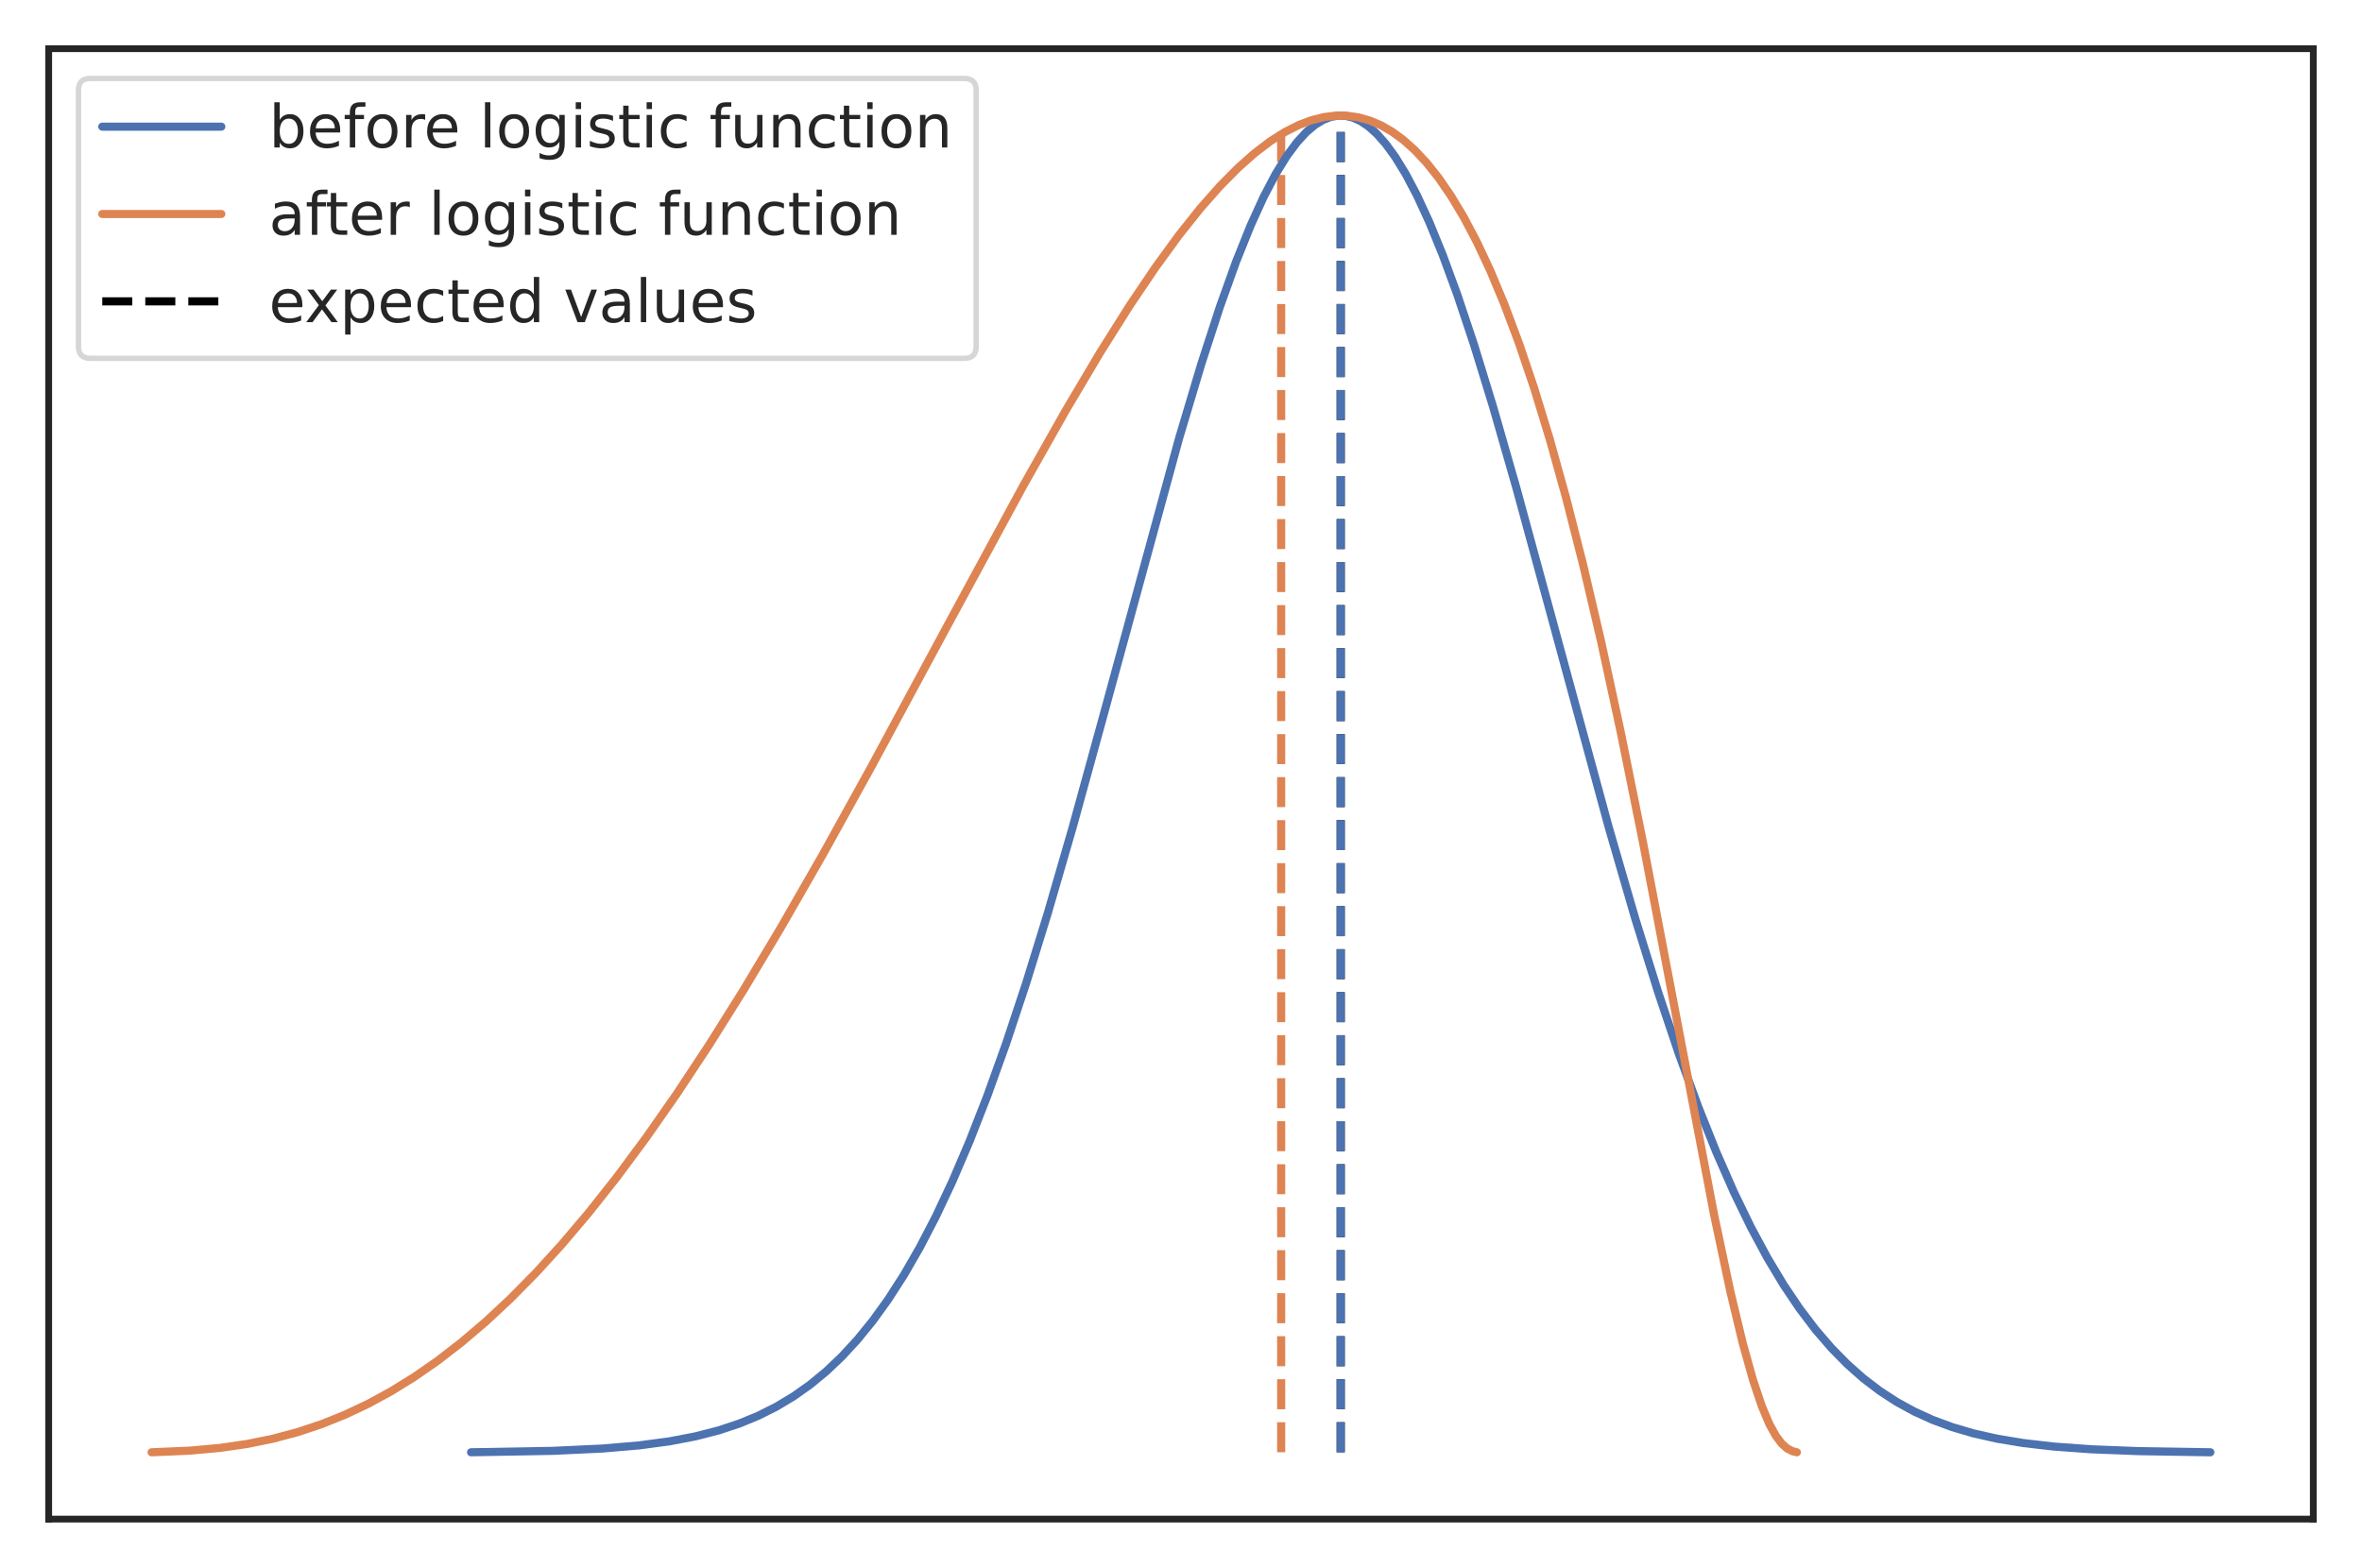 <?xml version="1.0" encoding="utf-8" standalone="no"?>
<!DOCTYPE svg PUBLIC "-//W3C//DTD SVG 1.1//EN"
  "http://www.w3.org/Graphics/SVG/1.1/DTD/svg11.dtd">
<!-- Created with matplotlib (https://matplotlib.org/) -->
<svg height="231.84pt" version="1.1" viewBox="0 0 349.2 231.84" width="349.2pt" xmlns="http://www.w3.org/2000/svg" xmlns:xlink="http://www.w3.org/1999/xlink">
 <defs>
  <style type="text/css">*{stroke-linecap:butt;stroke-linejoin:round;}</style>
 </defs>
 <g id="figure_1">
  <g id="patch_1">
   <path d="M 0 231.84 
L 349.2 231.84 
L 349.2 0 
L 0 0 
z
" style="fill:#ffffff;"/>
  </g>
  <g id="axes_1">
   <g id="patch_2">
    <path d="M 7.2 224.64 
L 342 224.64 
L 342 7.2 
L 7.2 7.2 
z
" style="fill:#ffffff;"/>
   </g>
   <g id="matplotlib.axis_1"/>
   <g id="matplotlib.axis_2"/>
   <g id="LineCollection_1">
    <path clip-path="url(#pe28841afec)" d="M 198.21 214.756 
L 198.21 18.995 
" style="fill:none;stroke:#000000;stroke-dasharray:4.44,1.92;stroke-dashoffset:0;stroke-width:1.2;"/>
   </g>
   <g id="LineCollection_2">
    <path clip-path="url(#pe28841afec)" d="M 198.21 214.756 
L 198.21 18.995 
" style="fill:none;stroke:#4c72b0;stroke-dasharray:4.44,1.92;stroke-dashoffset:0;stroke-width:1.2;"/>
    <path clip-path="url(#pe28841afec)" d="M 189.408 214.756 
L 189.408 18.995 
" style="fill:none;stroke:#dd8452;stroke-dasharray:4.44,1.92;stroke-dashoffset:0;stroke-width:1.2;"/>
   </g>
   <g id="line2d_1">
    <path clip-path="url(#pe28841afec)" d="M 69.638 214.756 
L 81.692 214.546 
L 89.02 214.206 
L 94.517 213.736 
L 98.985 213.137 
L 102.81 212.406 
L 106.217 211.531 
L 109.303 210.51 
L 112.131 209.343 
L 114.799 208.002 
L 117.338 206.476 
L 119.781 204.747 
L 122.16 202.786 
L 124.474 200.587 
L 126.756 198.111 
L 129.038 195.304 
L 131.321 192.139 
L 133.635 188.54 
L 135.981 184.47 
L 138.36 179.89 
L 140.803 174.696 
L 143.342 168.759 
L 145.978 162.016 
L 148.742 154.32 
L 151.699 145.412 
L 154.913 135.005 
L 158.578 122.36 
L 163.206 105.535 
L 174.296 64.891 
L 177.574 53.909 
L 180.339 45.403 
L 182.749 38.685 
L 184.903 33.324 
L 186.831 29.093 
L 188.599 25.728 
L 190.239 23.072 
L 191.749 21.038 
L 193.131 19.536 
L 194.417 18.456 
L 195.639 17.715 
L 196.764 17.284 
L 197.856 17.096 
L 198.949 17.136 
L 200.042 17.405 
L 201.167 17.919 
L 202.324 18.697 
L 203.546 19.789 
L 204.864 21.275 
L 206.278 23.215 
L 207.821 25.728 
L 209.492 28.897 
L 211.292 32.801 
L 213.285 37.678 
L 215.471 43.634 
L 217.914 50.954 
L 220.742 60.16 
L 224.182 72.155 
L 229.067 90.093 
L 237.842 122.36 
L 241.764 135.863 
L 245.139 146.711 
L 248.192 155.799 
L 251.053 163.631 
L 253.753 170.391 
L 256.357 176.321 
L 258.864 181.489 
L 261.307 186.026 
L 263.717 190.038 
L 266.064 193.521 
L 268.41 196.612 
L 270.757 199.337 
L 273.103 201.724 
L 275.482 203.829 
L 277.892 205.668 
L 280.4 207.301 
L 283.003 208.728 
L 285.735 209.97 
L 288.628 211.04 
L 291.778 211.965 
L 295.25 212.748 
L 299.139 213.393 
L 303.671 213.914 
L 309.167 214.312 
L 316.271 214.59 
L 326.685 214.756 
L 326.782 214.756 
L 326.782 214.756 
" style="fill:none;stroke:#4c72b0;stroke-linecap:round;stroke-width:1.2;"/>
   </g>
   <g id="line2d_2">
    <path clip-path="url(#pe28841afec)" d="M 22.418 214.756 
L 28.035 214.517 
L 32.55 214.107 
L 36.598 213.518 
L 40.366 212.748 
L 43.972 211.786 
L 47.489 210.616 
L 50.926 209.239 
L 54.361 207.622 
L 57.788 205.759 
L 61.213 203.643 
L 64.691 201.228 
L 68.204 198.516 
L 71.782 195.471 
L 75.459 192.044 
L 79.228 188.222 
L 83.08 183.997 
L 87.058 179.301 
L 91.215 174.047 
L 95.546 168.206 
L 100.05 161.758 
L 104.84 154.506 
L 109.917 146.412 
L 115.463 137.142 
L 121.605 126.432 
L 128.85 113.335 
L 139.695 93.209 
L 151.291 71.81 
L 157.56 60.703 
L 162.623 52.167 
L 167 45.215 
L 170.828 39.539 
L 174.299 34.778 
L 177.422 30.857 
L 180.324 27.563 
L 183.01 24.846 
L 185.485 22.651 
L 187.81 20.884 
L 189.991 19.506 
L 192.031 18.479 
L 193.934 17.764 
L 195.756 17.311 
L 197.5 17.103 
L 199.216 17.123 
L 200.857 17.361 
L 202.519 17.831 
L 204.154 18.526 
L 205.808 19.475 
L 207.477 20.695 
L 209.16 22.201 
L 210.898 24.059 
L 212.684 26.302 
L 214.512 28.962 
L 216.418 32.141 
L 218.35 35.804 
L 220.342 40.057 
L 222.418 45.027 
L 224.565 50.754 
L 226.8 57.368 
L 229.102 64.891 
L 231.512 73.542 
L 234.026 83.41 
L 236.714 94.888 
L 239.612 108.266 
L 242.87 124.404 
L 247.108 146.612 
L 253.412 179.629 
L 255.817 190.984 
L 257.666 198.697 
L 259.182 204.116 
L 260.467 207.931 
L 261.578 210.569 
L 262.552 212.341 
L 263.423 213.489 
L 264.226 214.197 
L 265.009 214.599 
L 265.646 214.756 
L 265.646 214.756 
" style="fill:none;stroke:#dd8452;stroke-linecap:round;stroke-width:1.2;"/>
   </g>
   <g id="patch_3">
    <path d="M 7.2 224.64 
L 7.2 7.2 
" style="fill:none;stroke:#262626;stroke-linecap:square;stroke-linejoin:miter;"/>
   </g>
   <g id="patch_4">
    <path d="M 342 224.64 
L 342 7.2 
" style="fill:none;stroke:#262626;stroke-linecap:square;stroke-linejoin:miter;"/>
   </g>
   <g id="patch_5">
    <path d="M 7.2 224.64 
L 342 224.64 
" style="fill:none;stroke:#262626;stroke-linecap:square;stroke-linejoin:miter;"/>
   </g>
   <g id="patch_6">
    <path d="M 7.2 7.2 
L 342 7.2 
" style="fill:none;stroke:#262626;stroke-linecap:square;stroke-linejoin:miter;"/>
   </g>
   <g id="legend_1">
    <g id="patch_7">
     <path d="M 13.36 52.99 
L 142.556 52.99 
Q 144.316 52.99 144.316 51.23 
L 144.316 13.36 
Q 144.316 11.6 142.556 11.6 
L 13.36 11.6 
Q 11.6 11.6 11.6 13.36 
L 11.6 51.23 
Q 11.6 52.99 13.36 52.99 
z
" style="fill:#ffffff;opacity:0.8;stroke:#cccccc;stroke-linejoin:miter;stroke-width:0.8;"/>
    </g>
    <g id="line2d_3">
     <path d="M 15.12 18.727 
L 32.72 18.727 
" style="fill:none;stroke:#4c72b0;stroke-linecap:round;stroke-width:1.2;"/>
    </g>
    <g id="line2d_4"/>
    <g id="text_1">
     <!-- before logistic function -->
     <g style="fill:#262626;" transform="translate(39.76 21.807)scale(0.088 -0.088)">
      <defs>
       <path d="M 48.688 27.297 
Q 48.688 37.203 44.609 42.844 
Q 40.531 48.484 33.406 48.484 
Q 26.266 48.484 22.188 42.844 
Q 18.109 37.203 18.109 27.297 
Q 18.109 17.391 22.188 11.75 
Q 26.266 6.109 33.406 6.109 
Q 40.531 6.109 44.609 11.75 
Q 48.688 17.391 48.688 27.297 
z
M 18.109 46.391 
Q 20.953 51.266 25.266 53.625 
Q 29.594 56 35.594 56 
Q 45.562 56 51.781 48.094 
Q 58.016 40.188 58.016 27.297 
Q 58.016 14.406 51.781 6.484 
Q 45.562 -1.422 35.594 -1.422 
Q 29.594 -1.422 25.266 0.953 
Q 20.953 3.328 18.109 8.203 
L 18.109 0 
L 9.078 0 
L 9.078 75.984 
L 18.109 75.984 
z
" id="DejaVuSans-98"/>
       <path d="M 56.203 29.594 
L 56.203 25.203 
L 14.891 25.203 
Q 15.484 15.922 20.484 11.062 
Q 25.484 6.203 34.422 6.203 
Q 39.594 6.203 44.453 7.469 
Q 49.312 8.734 54.109 11.281 
L 54.109 2.781 
Q 49.266 0.734 44.188 -0.344 
Q 39.109 -1.422 33.891 -1.422 
Q 20.797 -1.422 13.156 6.188 
Q 5.516 13.812 5.516 26.812 
Q 5.516 40.234 12.766 48.109 
Q 20.016 56 32.328 56 
Q 43.359 56 49.781 48.891 
Q 56.203 41.797 56.203 29.594 
z
M 47.219 32.234 
Q 47.125 39.594 43.094 43.984 
Q 39.062 48.391 32.422 48.391 
Q 24.906 48.391 20.391 44.141 
Q 15.875 39.891 15.188 32.172 
z
" id="DejaVuSans-101"/>
       <path d="M 37.109 75.984 
L 37.109 68.5 
L 28.516 68.5 
Q 23.688 68.5 21.797 66.547 
Q 19.922 64.594 19.922 59.516 
L 19.922 54.688 
L 34.719 54.688 
L 34.719 47.703 
L 19.922 47.703 
L 19.922 0 
L 10.891 0 
L 10.891 47.703 
L 2.297 47.703 
L 2.297 54.688 
L 10.891 54.688 
L 10.891 58.5 
Q 10.891 67.625 15.141 71.797 
Q 19.391 75.984 28.609 75.984 
z
" id="DejaVuSans-102"/>
       <path d="M 30.609 48.391 
Q 23.391 48.391 19.188 42.75 
Q 14.984 37.109 14.984 27.297 
Q 14.984 17.484 19.156 11.844 
Q 23.344 6.203 30.609 6.203 
Q 37.797 6.203 41.984 11.859 
Q 46.188 17.531 46.188 27.297 
Q 46.188 37.016 41.984 42.703 
Q 37.797 48.391 30.609 48.391 
z
M 30.609 56 
Q 42.328 56 49.016 48.375 
Q 55.719 40.766 55.719 27.297 
Q 55.719 13.875 49.016 6.219 
Q 42.328 -1.422 30.609 -1.422 
Q 18.844 -1.422 12.172 6.219 
Q 5.516 13.875 5.516 27.297 
Q 5.516 40.766 12.172 48.375 
Q 18.844 56 30.609 56 
z
" id="DejaVuSans-111"/>
       <path d="M 41.109 46.297 
Q 39.594 47.172 37.812 47.578 
Q 36.031 48 33.891 48 
Q 26.266 48 22.188 43.047 
Q 18.109 38.094 18.109 28.812 
L 18.109 0 
L 9.078 0 
L 9.078 54.688 
L 18.109 54.688 
L 18.109 46.188 
Q 20.953 51.172 25.484 53.578 
Q 30.031 56 36.531 56 
Q 37.453 56 38.578 55.875 
Q 39.703 55.766 41.062 55.516 
z
" id="DejaVuSans-114"/>
       <path id="DejaVuSans-32"/>
       <path d="M 9.422 75.984 
L 18.406 75.984 
L 18.406 0 
L 9.422 0 
z
" id="DejaVuSans-108"/>
       <path d="M 45.406 27.984 
Q 45.406 37.75 41.375 43.109 
Q 37.359 48.484 30.078 48.484 
Q 22.859 48.484 18.828 43.109 
Q 14.797 37.75 14.797 27.984 
Q 14.797 18.266 18.828 12.891 
Q 22.859 7.516 30.078 7.516 
Q 37.359 7.516 41.375 12.891 
Q 45.406 18.266 45.406 27.984 
z
M 54.391 6.781 
Q 54.391 -7.172 48.188 -13.984 
Q 42 -20.797 29.203 -20.797 
Q 24.469 -20.797 20.266 -20.094 
Q 16.062 -19.391 12.109 -17.922 
L 12.109 -9.188 
Q 16.062 -11.328 19.922 -12.344 
Q 23.781 -13.375 27.781 -13.375 
Q 36.625 -13.375 41.016 -8.766 
Q 45.406 -4.156 45.406 5.172 
L 45.406 9.625 
Q 42.625 4.781 38.281 2.391 
Q 33.938 0 27.875 0 
Q 17.828 0 11.672 7.656 
Q 5.516 15.328 5.516 27.984 
Q 5.516 40.672 11.672 48.328 
Q 17.828 56 27.875 56 
Q 33.938 56 38.281 53.609 
Q 42.625 51.219 45.406 46.391 
L 45.406 54.688 
L 54.391 54.688 
z
" id="DejaVuSans-103"/>
       <path d="M 9.422 54.688 
L 18.406 54.688 
L 18.406 0 
L 9.422 0 
z
M 9.422 75.984 
L 18.406 75.984 
L 18.406 64.594 
L 9.422 64.594 
z
" id="DejaVuSans-105"/>
       <path d="M 44.281 53.078 
L 44.281 44.578 
Q 40.484 46.531 36.375 47.5 
Q 32.281 48.484 27.875 48.484 
Q 21.188 48.484 17.844 46.438 
Q 14.5 44.391 14.5 40.281 
Q 14.5 37.156 16.891 35.375 
Q 19.281 33.594 26.516 31.984 
L 29.594 31.297 
Q 39.156 29.25 43.188 25.516 
Q 47.219 21.781 47.219 15.094 
Q 47.219 7.469 41.188 3.016 
Q 35.156 -1.422 24.609 -1.422 
Q 20.219 -1.422 15.453 -0.562 
Q 10.688 0.297 5.422 2 
L 5.422 11.281 
Q 10.406 8.688 15.234 7.391 
Q 20.062 6.109 24.812 6.109 
Q 31.156 6.109 34.562 8.281 
Q 37.984 10.453 37.984 14.406 
Q 37.984 18.062 35.516 20.016 
Q 33.062 21.969 24.703 23.781 
L 21.578 24.516 
Q 13.234 26.266 9.516 29.906 
Q 5.812 33.547 5.812 39.891 
Q 5.812 47.609 11.281 51.797 
Q 16.75 56 26.812 56 
Q 31.781 56 36.172 55.266 
Q 40.578 54.547 44.281 53.078 
z
" id="DejaVuSans-115"/>
       <path d="M 18.312 70.219 
L 18.312 54.688 
L 36.812 54.688 
L 36.812 47.703 
L 18.312 47.703 
L 18.312 18.016 
Q 18.312 11.328 20.141 9.422 
Q 21.969 7.516 27.594 7.516 
L 36.812 7.516 
L 36.812 0 
L 27.594 0 
Q 17.188 0 13.234 3.875 
Q 9.281 7.766 9.281 18.016 
L 9.281 47.703 
L 2.688 47.703 
L 2.688 54.688 
L 9.281 54.688 
L 9.281 70.219 
z
" id="DejaVuSans-116"/>
       <path d="M 48.781 52.594 
L 48.781 44.188 
Q 44.969 46.297 41.141 47.344 
Q 37.312 48.391 33.406 48.391 
Q 24.656 48.391 19.812 42.844 
Q 14.984 37.312 14.984 27.297 
Q 14.984 17.281 19.812 11.734 
Q 24.656 6.203 33.406 6.203 
Q 37.312 6.203 41.141 7.25 
Q 44.969 8.297 48.781 10.406 
L 48.781 2.094 
Q 45.016 0.344 40.984 -0.531 
Q 36.969 -1.422 32.422 -1.422 
Q 20.062 -1.422 12.781 6.344 
Q 5.516 14.109 5.516 27.297 
Q 5.516 40.672 12.859 48.328 
Q 20.219 56 33.016 56 
Q 37.156 56 41.109 55.141 
Q 45.062 54.297 48.781 52.594 
z
" id="DejaVuSans-99"/>
       <path d="M 8.5 21.578 
L 8.5 54.688 
L 17.484 54.688 
L 17.484 21.922 
Q 17.484 14.156 20.5 10.266 
Q 23.531 6.391 29.594 6.391 
Q 36.859 6.391 41.078 11.031 
Q 45.312 15.672 45.312 23.688 
L 45.312 54.688 
L 54.297 54.688 
L 54.297 0 
L 45.312 0 
L 45.312 8.406 
Q 42.047 3.422 37.719 1 
Q 33.406 -1.422 27.688 -1.422 
Q 18.266 -1.422 13.375 4.438 
Q 8.5 10.297 8.5 21.578 
z
M 31.109 56 
z
" id="DejaVuSans-117"/>
       <path d="M 54.891 33.016 
L 54.891 0 
L 45.906 0 
L 45.906 32.719 
Q 45.906 40.484 42.875 44.328 
Q 39.844 48.188 33.797 48.188 
Q 26.516 48.188 22.312 43.547 
Q 18.109 38.922 18.109 30.906 
L 18.109 0 
L 9.078 0 
L 9.078 54.688 
L 18.109 54.688 
L 18.109 46.188 
Q 21.344 51.125 25.703 53.562 
Q 30.078 56 35.797 56 
Q 45.219 56 50.047 50.172 
Q 54.891 44.344 54.891 33.016 
z
" id="DejaVuSans-110"/>
      </defs>
      <use xlink:href="#DejaVuSans-98"/>
      <use x="63.477" xlink:href="#DejaVuSans-101"/>
      <use x="125" xlink:href="#DejaVuSans-102"/>
      <use x="160.205" xlink:href="#DejaVuSans-111"/>
      <use x="221.387" xlink:href="#DejaVuSans-114"/>
      <use x="260.25" xlink:href="#DejaVuSans-101"/>
      <use x="321.773" xlink:href="#DejaVuSans-32"/>
      <use x="353.561" xlink:href="#DejaVuSans-108"/>
      <use x="381.344" xlink:href="#DejaVuSans-111"/>
      <use x="442.525" xlink:href="#DejaVuSans-103"/>
      <use x="506.002" xlink:href="#DejaVuSans-105"/>
      <use x="533.785" xlink:href="#DejaVuSans-115"/>
      <use x="585.885" xlink:href="#DejaVuSans-116"/>
      <use x="625.094" xlink:href="#DejaVuSans-105"/>
      <use x="652.877" xlink:href="#DejaVuSans-99"/>
      <use x="707.857" xlink:href="#DejaVuSans-32"/>
      <use x="739.645" xlink:href="#DejaVuSans-102"/>
      <use x="774.85" xlink:href="#DejaVuSans-117"/>
      <use x="838.229" xlink:href="#DejaVuSans-110"/>
      <use x="901.607" xlink:href="#DejaVuSans-99"/>
      <use x="956.588" xlink:href="#DejaVuSans-116"/>
      <use x="995.797" xlink:href="#DejaVuSans-105"/>
      <use x="1023.58" xlink:href="#DejaVuSans-111"/>
      <use x="1084.762" xlink:href="#DejaVuSans-110"/>
     </g>
    </g>
    <g id="line2d_5">
     <path d="M 15.12 31.643 
L 32.72 31.643 
" style="fill:none;stroke:#dd8452;stroke-linecap:round;stroke-width:1.2;"/>
    </g>
    <g id="line2d_6"/>
    <g id="text_2">
     <!-- after logistic function -->
     <g style="fill:#262626;" transform="translate(39.76 34.723)scale(0.088 -0.088)">
      <defs>
       <path d="M 34.281 27.484 
Q 23.391 27.484 19.188 25 
Q 14.984 22.516 14.984 16.5 
Q 14.984 11.719 18.141 8.906 
Q 21.297 6.109 26.703 6.109 
Q 34.188 6.109 38.703 11.406 
Q 43.219 16.703 43.219 25.484 
L 43.219 27.484 
z
M 52.203 31.203 
L 52.203 0 
L 43.219 0 
L 43.219 8.297 
Q 40.141 3.328 35.547 0.953 
Q 30.953 -1.422 24.312 -1.422 
Q 15.922 -1.422 10.953 3.297 
Q 6 8.016 6 15.922 
Q 6 25.141 12.172 29.828 
Q 18.359 34.516 30.609 34.516 
L 43.219 34.516 
L 43.219 35.406 
Q 43.219 41.609 39.141 45 
Q 35.062 48.391 27.688 48.391 
Q 23 48.391 18.547 47.266 
Q 14.109 46.141 10.016 43.891 
L 10.016 52.203 
Q 14.938 54.109 19.578 55.047 
Q 24.219 56 28.609 56 
Q 40.484 56 46.344 49.844 
Q 52.203 43.703 52.203 31.203 
z
" id="DejaVuSans-97"/>
      </defs>
      <use xlink:href="#DejaVuSans-97"/>
      <use x="61.279" xlink:href="#DejaVuSans-102"/>
      <use x="94.734" xlink:href="#DejaVuSans-116"/>
      <use x="133.943" xlink:href="#DejaVuSans-101"/>
      <use x="195.467" xlink:href="#DejaVuSans-114"/>
      <use x="236.58" xlink:href="#DejaVuSans-32"/>
      <use x="268.367" xlink:href="#DejaVuSans-108"/>
      <use x="296.15" xlink:href="#DejaVuSans-111"/>
      <use x="357.332" xlink:href="#DejaVuSans-103"/>
      <use x="420.809" xlink:href="#DejaVuSans-105"/>
      <use x="448.592" xlink:href="#DejaVuSans-115"/>
      <use x="500.691" xlink:href="#DejaVuSans-116"/>
      <use x="539.9" xlink:href="#DejaVuSans-105"/>
      <use x="567.684" xlink:href="#DejaVuSans-99"/>
      <use x="622.664" xlink:href="#DejaVuSans-32"/>
      <use x="654.451" xlink:href="#DejaVuSans-102"/>
      <use x="689.656" xlink:href="#DejaVuSans-117"/>
      <use x="753.035" xlink:href="#DejaVuSans-110"/>
      <use x="816.414" xlink:href="#DejaVuSans-99"/>
      <use x="871.395" xlink:href="#DejaVuSans-116"/>
      <use x="910.604" xlink:href="#DejaVuSans-105"/>
      <use x="938.387" xlink:href="#DejaVuSans-111"/>
      <use x="999.568" xlink:href="#DejaVuSans-110"/>
     </g>
    </g>
    <g id="line2d_7">
     <path d="M 15.12 44.56 
L 32.72 44.56 
" style="fill:none;stroke:#000000;stroke-dasharray:4.44,1.92;stroke-dashoffset:0;stroke-width:1.2;"/>
    </g>
    <g id="text_3">
     <!-- expected values -->
     <g style="fill:#262626;" transform="translate(39.76 47.64)scale(0.088 -0.088)">
      <defs>
       <path d="M 54.891 54.688 
L 35.109 28.078 
L 55.906 0 
L 45.312 0 
L 29.391 21.484 
L 13.484 0 
L 2.875 0 
L 24.125 28.609 
L 4.688 54.688 
L 15.281 54.688 
L 29.781 35.203 
L 44.281 54.688 
z
" id="DejaVuSans-120"/>
       <path d="M 18.109 8.203 
L 18.109 -20.797 
L 9.078 -20.797 
L 9.078 54.688 
L 18.109 54.688 
L 18.109 46.391 
Q 20.953 51.266 25.266 53.625 
Q 29.594 56 35.594 56 
Q 45.562 56 51.781 48.094 
Q 58.016 40.188 58.016 27.297 
Q 58.016 14.406 51.781 6.484 
Q 45.562 -1.422 35.594 -1.422 
Q 29.594 -1.422 25.266 0.953 
Q 20.953 3.328 18.109 8.203 
z
M 48.688 27.297 
Q 48.688 37.203 44.609 42.844 
Q 40.531 48.484 33.406 48.484 
Q 26.266 48.484 22.188 42.844 
Q 18.109 37.203 18.109 27.297 
Q 18.109 17.391 22.188 11.75 
Q 26.266 6.109 33.406 6.109 
Q 40.531 6.109 44.609 11.75 
Q 48.688 17.391 48.688 27.297 
z
" id="DejaVuSans-112"/>
       <path d="M 45.406 46.391 
L 45.406 75.984 
L 54.391 75.984 
L 54.391 0 
L 45.406 0 
L 45.406 8.203 
Q 42.578 3.328 38.25 0.953 
Q 33.938 -1.422 27.875 -1.422 
Q 17.969 -1.422 11.734 6.484 
Q 5.516 14.406 5.516 27.297 
Q 5.516 40.188 11.734 48.094 
Q 17.969 56 27.875 56 
Q 33.938 56 38.25 53.625 
Q 42.578 51.266 45.406 46.391 
z
M 14.797 27.297 
Q 14.797 17.391 18.875 11.75 
Q 22.953 6.109 30.078 6.109 
Q 37.203 6.109 41.297 11.75 
Q 45.406 17.391 45.406 27.297 
Q 45.406 37.203 41.297 42.844 
Q 37.203 48.484 30.078 48.484 
Q 22.953 48.484 18.875 42.844 
Q 14.797 37.203 14.797 27.297 
z
" id="DejaVuSans-100"/>
       <path d="M 2.984 54.688 
L 12.5 54.688 
L 29.594 8.797 
L 46.688 54.688 
L 56.203 54.688 
L 35.688 0 
L 23.484 0 
z
" id="DejaVuSans-118"/>
      </defs>
      <use xlink:href="#DejaVuSans-101"/>
      <use x="59.773" xlink:href="#DejaVuSans-120"/>
      <use x="118.953" xlink:href="#DejaVuSans-112"/>
      <use x="182.43" xlink:href="#DejaVuSans-101"/>
      <use x="243.953" xlink:href="#DejaVuSans-99"/>
      <use x="298.934" xlink:href="#DejaVuSans-116"/>
      <use x="338.143" xlink:href="#DejaVuSans-101"/>
      <use x="399.666" xlink:href="#DejaVuSans-100"/>
      <use x="463.143" xlink:href="#DejaVuSans-32"/>
      <use x="494.93" xlink:href="#DejaVuSans-118"/>
      <use x="554.109" xlink:href="#DejaVuSans-97"/>
      <use x="615.389" xlink:href="#DejaVuSans-108"/>
      <use x="643.172" xlink:href="#DejaVuSans-117"/>
      <use x="706.551" xlink:href="#DejaVuSans-101"/>
      <use x="768.074" xlink:href="#DejaVuSans-115"/>
     </g>
    </g>
   </g>
  </g>
 </g>
 <defs>
  <clipPath id="pe28841afec">
   <rect height="217.44" width="334.8" x="7.2" y="7.2"/>
  </clipPath>
 </defs>
</svg>

